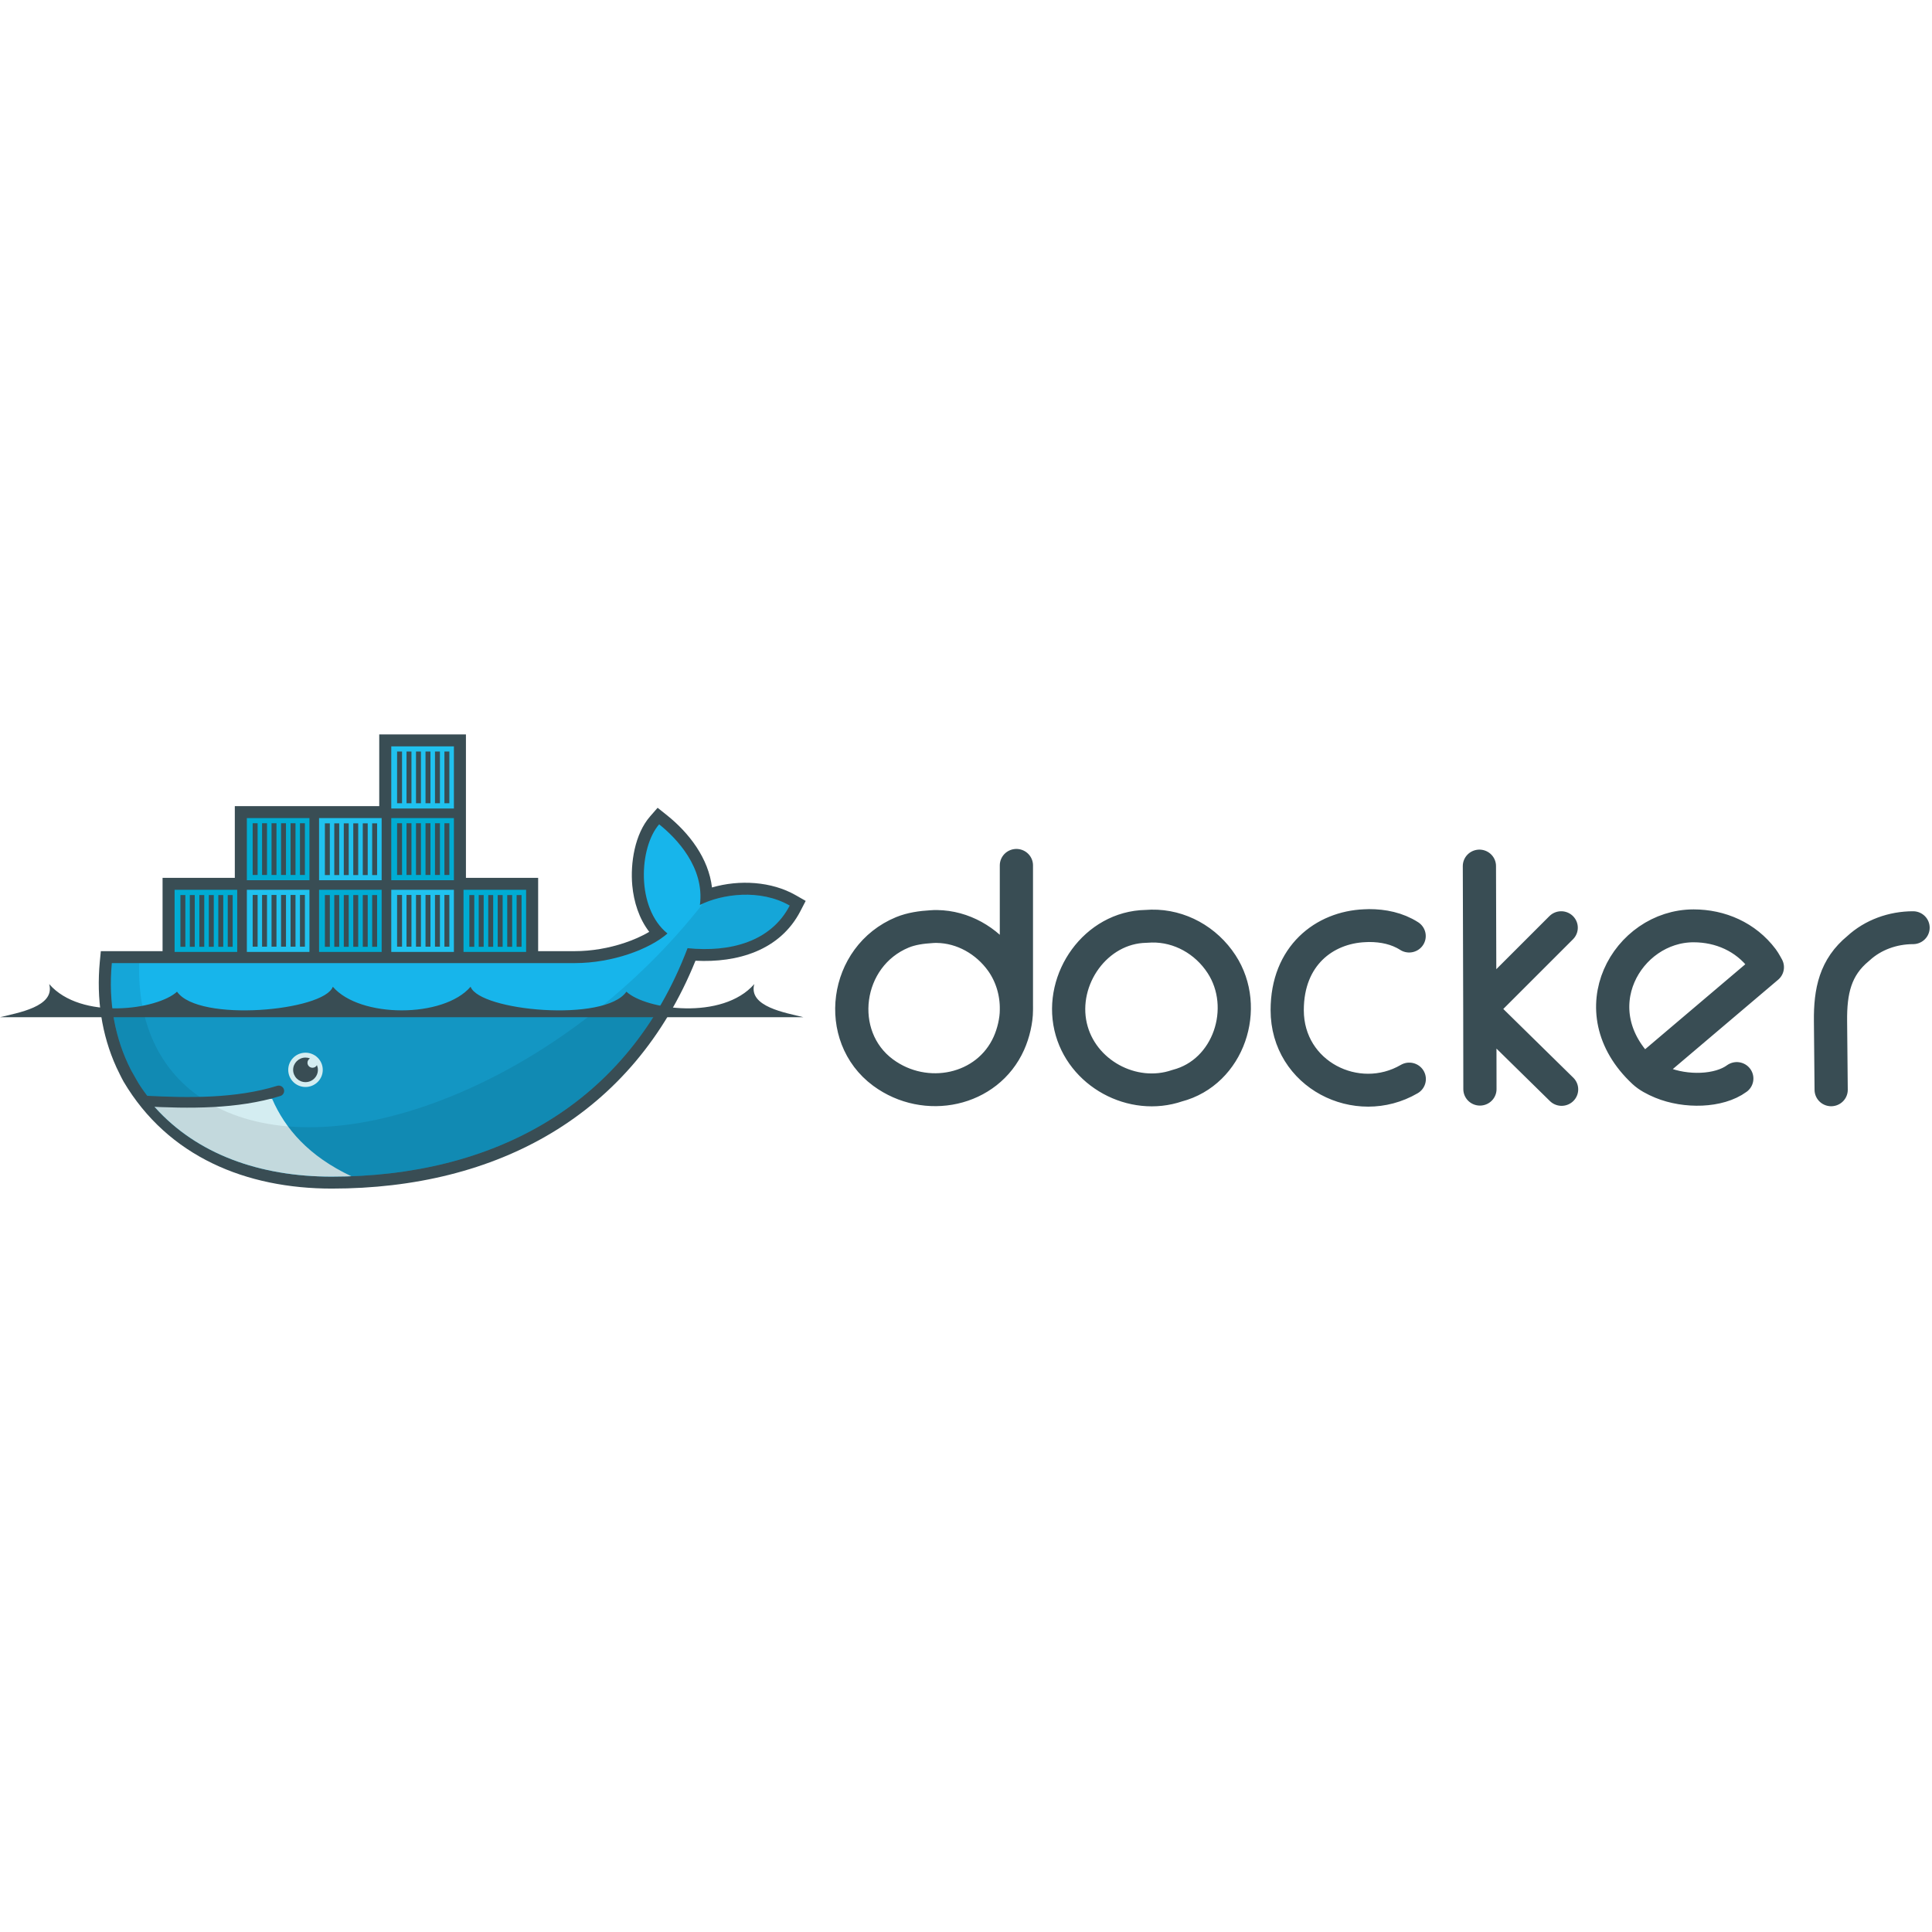 <svg xmlns="http://www.w3.org/2000/svg" xmlns:xlink="http://www.w3.org/1999/xlink" width="250" zoomAndPan="magnify" viewBox="0 0 187.5 187.5" height="250" preserveAspectRatio="xMidYMid meet" version="1.0"><defs><clipPath id="df3cdcfb1e"><path d="M 9 71.273 L 79 71.273 L 79 115.406 L 9 115.406 Z M 9 71.273 " clip-rule="nonzero"/></clipPath><clipPath id="d04c2519f8"><path d="M 37 72 L 45 72 L 45 79 L 37 79 Z M 37 72 " clip-rule="nonzero"/></clipPath><clipPath id="03285e7f97"><path d="M 23.305 71.883 L 23.305 85.883 L 16.559 85.883 L 16.559 92.883 L 10.914 92.883 C 10.891 93.086 10.871 93.289 10.852 93.492 C 10.496 97.309 11.168 100.824 12.707 103.832 L 13.227 104.754 C 13.535 105.309 13.898 105.828 14.281 106.332 C 14.66 106.84 14.797 107.121 15.035 107.457 C 19.109 112 25.184 114.191 32.191 114.191 C 47.719 114.191 60.895 107.359 66.727 92.02 C 70.863 92.441 74.832 91.387 76.641 87.883 C 73.762 86.23 70.059 86.762 67.926 87.824 L 73.574 71.883 L 51.504 85.883 L 44.453 85.883 L 44.453 71.883 Z M 23.305 71.883 " clip-rule="nonzero"/></clipPath><clipPath id="1a558a22ab"><path d="M 38 71.883 L 44 71.883 L 44 72 L 38 72 Z M 38 71.883 " clip-rule="nonzero"/></clipPath><clipPath id="0de5c67c78"><path d="M 23.305 71.883 L 23.305 85.883 L 16.559 85.883 L 16.559 92.883 L 10.914 92.883 C 10.891 93.086 10.871 93.289 10.852 93.492 C 10.496 97.309 11.168 100.824 12.707 103.832 L 13.227 104.754 C 13.535 105.309 13.898 105.828 14.281 106.332 C 14.66 106.84 14.797 107.121 15.035 107.457 C 19.109 112 25.184 114.191 32.191 114.191 C 47.719 114.191 60.895 107.359 66.727 92.02 C 70.863 92.441 74.832 91.387 76.641 87.883 C 73.762 86.23 70.059 86.762 67.926 87.824 L 73.574 71.883 L 51.504 85.883 L 44.453 85.883 L 44.453 71.883 Z M 23.305 71.883 " clip-rule="nonzero"/></clipPath><clipPath id="7a3edc51d5"><path d="M 38 72 L 44 72 L 44 78 L 38 78 Z M 38 72 " clip-rule="nonzero"/></clipPath><clipPath id="33d2ef372d"><path d="M 23.305 71.883 L 23.305 85.883 L 16.559 85.883 L 16.559 92.883 L 10.914 92.883 C 10.891 93.086 10.871 93.289 10.852 93.492 C 10.496 97.309 11.168 100.824 12.707 103.832 L 13.227 104.754 C 13.535 105.309 13.898 105.828 14.281 106.332 C 14.66 106.84 14.797 107.121 15.035 107.457 C 19.109 112 25.184 114.191 32.191 114.191 C 47.719 114.191 60.895 107.359 66.727 92.02 C 70.863 92.441 74.832 91.387 76.641 87.883 C 73.762 86.23 70.059 86.762 67.926 87.824 L 73.574 71.883 L 51.504 85.883 L 44.453 85.883 L 44.453 71.883 Z M 23.305 71.883 " clip-rule="nonzero"/></clipPath><clipPath id="57475ba586"><path d="M 38 72 L 44 72 L 44 79 L 38 79 Z M 38 72 " clip-rule="nonzero"/></clipPath><clipPath id="f092c4cdb5"><path d="M 23.305 71.883 L 23.305 85.883 L 16.559 85.883 L 16.559 92.883 L 10.914 92.883 C 10.891 93.086 10.871 93.289 10.852 93.492 C 10.496 97.309 11.168 100.824 12.707 103.832 L 13.227 104.754 C 13.535 105.309 13.898 105.828 14.281 106.332 C 14.66 106.84 14.797 107.121 15.035 107.457 C 19.109 112 25.184 114.191 32.191 114.191 C 47.719 114.191 60.895 107.359 66.727 92.02 C 70.863 92.441 74.832 91.387 76.641 87.883 C 73.762 86.23 70.059 86.762 67.926 87.824 L 73.574 71.883 L 51.504 85.883 L 44.453 85.883 L 44.453 71.883 Z M 23.305 71.883 " clip-rule="nonzero"/></clipPath><clipPath id="dec2c2639e"><path d="M 44 72 L 52 72 L 52 79 L 44 79 Z M 44 72 " clip-rule="nonzero"/></clipPath><clipPath id="5ced4a76ed"><path d="M 23.305 71.883 L 23.305 85.883 L 16.559 85.883 L 16.559 92.883 L 10.914 92.883 C 10.891 93.086 10.871 93.289 10.852 93.492 C 10.496 97.309 11.168 100.824 12.707 103.832 L 13.227 104.754 C 13.535 105.309 13.898 105.828 14.281 106.332 C 14.66 106.84 14.797 107.121 15.035 107.457 C 19.109 112 25.184 114.191 32.191 114.191 C 47.719 114.191 60.895 107.359 66.727 92.02 C 70.863 92.441 74.832 91.387 76.641 87.883 C 73.762 86.23 70.059 86.762 67.926 87.824 L 73.574 71.883 L 51.504 85.883 L 44.453 85.883 L 44.453 71.883 Z M 23.305 71.883 " clip-rule="nonzero"/></clipPath><clipPath id="81595a8eca"><path d="M 45 72 L 51 72 L 51 78 L 45 78 Z M 45 72 " clip-rule="nonzero"/></clipPath><clipPath id="be6b4ccc4a"><path d="M 23.305 71.883 L 23.305 85.883 L 16.559 85.883 L 16.559 92.883 L 10.914 92.883 C 10.891 93.086 10.871 93.289 10.852 93.492 C 10.496 97.309 11.168 100.824 12.707 103.832 L 13.227 104.754 C 13.535 105.309 13.898 105.828 14.281 106.332 C 14.66 106.84 14.797 107.121 15.035 107.457 C 19.109 112 25.184 114.191 32.191 114.191 C 47.719 114.191 60.895 107.359 66.727 92.02 C 70.863 92.441 74.832 91.387 76.641 87.883 C 73.762 86.23 70.059 86.762 67.926 87.824 L 73.574 71.883 L 51.504 85.883 L 44.453 85.883 L 44.453 71.883 Z M 23.305 71.883 " clip-rule="nonzero"/></clipPath><clipPath id="ec0774bb1d"><path d="M 45 72 L 51 72 L 51 79 L 45 79 Z M 45 72 " clip-rule="nonzero"/></clipPath><clipPath id="27a88773ea"><path d="M 23.305 71.883 L 23.305 85.883 L 16.559 85.883 L 16.559 92.883 L 10.914 92.883 C 10.891 93.086 10.871 93.289 10.852 93.492 C 10.496 97.309 11.168 100.824 12.707 103.832 L 13.227 104.754 C 13.535 105.309 13.898 105.828 14.281 106.332 C 14.66 106.84 14.797 107.121 15.035 107.457 C 19.109 112 25.184 114.191 32.191 114.191 C 47.719 114.191 60.895 107.359 66.727 92.02 C 70.863 92.441 74.832 91.387 76.641 87.883 C 73.762 86.23 70.059 86.762 67.926 87.824 L 73.574 71.883 L 51.504 85.883 L 44.453 85.883 L 44.453 71.883 Z M 23.305 71.883 " clip-rule="nonzero"/></clipPath><clipPath id="385b380186"><path d="M 45 71.883 L 51 71.883 L 51 72 L 45 72 Z M 45 71.883 " clip-rule="nonzero"/></clipPath><clipPath id="3c19200274"><path d="M 23.305 71.883 L 23.305 85.883 L 16.559 85.883 L 16.559 92.883 L 10.914 92.883 C 10.891 93.086 10.871 93.289 10.852 93.492 C 10.496 97.309 11.168 100.824 12.707 103.832 L 13.227 104.754 C 13.535 105.309 13.898 105.828 14.281 106.332 C 14.66 106.84 14.797 107.121 15.035 107.457 C 19.109 112 25.184 114.191 32.191 114.191 C 47.719 114.191 60.895 107.359 66.727 92.02 C 70.863 92.441 74.832 91.387 76.641 87.883 C 73.762 86.23 70.059 86.762 67.926 87.824 L 73.574 71.883 L 51.504 85.883 L 44.453 85.883 L 44.453 71.883 Z M 23.305 71.883 " clip-rule="nonzero"/></clipPath><clipPath id="82fc377ce2"><path d="M 10.734 79 L 17 79 L 17 86 L 10.734 86 Z M 10.734 79 " clip-rule="nonzero"/></clipPath><clipPath id="71e19c87e6"><path d="M 23.305 71.883 L 23.305 85.883 L 16.559 85.883 L 16.559 92.883 L 10.914 92.883 C 10.891 93.086 10.871 93.289 10.852 93.492 C 10.496 97.309 11.168 100.824 12.707 103.832 L 13.227 104.754 C 13.535 105.309 13.898 105.828 14.281 106.332 C 14.66 106.84 14.797 107.121 15.035 107.457 C 19.109 112 25.184 114.191 32.191 114.191 C 47.719 114.191 60.895 107.359 66.727 92.02 C 70.863 92.441 74.832 91.387 76.641 87.883 C 73.762 86.23 70.059 86.762 67.926 87.824 L 73.574 71.883 L 51.504 85.883 L 44.453 85.883 L 44.453 71.883 Z M 23.305 71.883 " clip-rule="nonzero"/></clipPath><clipPath id="eec3687b8e"><path d="M 10.734 86 L 17 86 L 17 93 L 10.734 93 Z M 10.734 86 " clip-rule="nonzero"/></clipPath><clipPath id="9a9d8c6f90"><path d="M 23.305 71.883 L 23.305 85.883 L 16.559 85.883 L 16.559 92.883 L 10.914 92.883 C 10.891 93.086 10.871 93.289 10.852 93.492 C 10.496 97.309 11.168 100.824 12.707 103.832 L 13.227 104.754 C 13.535 105.309 13.898 105.828 14.281 106.332 C 14.66 106.84 14.797 107.121 15.035 107.457 C 19.109 112 25.184 114.191 32.191 114.191 C 47.719 114.191 60.895 107.359 66.727 92.02 C 70.863 92.441 74.832 91.387 76.641 87.883 C 73.762 86.23 70.059 86.762 67.926 87.824 L 73.574 71.883 L 51.504 85.883 L 44.453 85.883 L 44.453 71.883 Z M 23.305 71.883 " clip-rule="nonzero"/></clipPath><clipPath id="751de9c57d"><path d="M 10.734 79 L 16 79 L 16 85 L 10.734 85 Z M 10.734 79 " clip-rule="nonzero"/></clipPath><clipPath id="0b22b15b74"><path d="M 23.305 71.883 L 23.305 85.883 L 16.559 85.883 L 16.559 92.883 L 10.914 92.883 C 10.891 93.086 10.871 93.289 10.852 93.492 C 10.496 97.309 11.168 100.824 12.707 103.832 L 13.227 104.754 C 13.535 105.309 13.898 105.828 14.281 106.332 C 14.66 106.84 14.797 107.121 15.035 107.457 C 19.109 112 25.184 114.191 32.191 114.191 C 47.719 114.191 60.895 107.359 66.727 92.02 C 70.863 92.441 74.832 91.387 76.641 87.883 C 73.762 86.23 70.059 86.762 67.926 87.824 L 73.574 71.883 L 51.504 85.883 L 44.453 85.883 L 44.453 71.883 Z M 23.305 71.883 " clip-rule="nonzero"/></clipPath><clipPath id="678dfcf416"><path d="M 10.734 79 L 16 79 L 16 86 L 10.734 86 Z M 10.734 79 " clip-rule="nonzero"/></clipPath><clipPath id="e8acbd39dc"><path d="M 23.305 71.883 L 23.305 85.883 L 16.559 85.883 L 16.559 92.883 L 10.914 92.883 C 10.891 93.086 10.871 93.289 10.852 93.492 C 10.496 97.309 11.168 100.824 12.707 103.832 L 13.227 104.754 C 13.535 105.309 13.898 105.828 14.281 106.332 C 14.66 106.84 14.797 107.121 15.035 107.457 C 19.109 112 25.184 114.191 32.191 114.191 C 47.719 114.191 60.895 107.359 66.727 92.02 C 70.863 92.441 74.832 91.387 76.641 87.883 C 73.762 86.23 70.059 86.762 67.926 87.824 L 73.574 71.883 L 51.504 85.883 L 44.453 85.883 L 44.453 71.883 Z M 23.305 71.883 " clip-rule="nonzero"/></clipPath><clipPath id="3e6b92375b"><path d="M 10.734 86 L 16 86 L 16 92 L 10.734 92 Z M 10.734 86 " clip-rule="nonzero"/></clipPath><clipPath id="e011bc08bd"><path d="M 23.305 71.883 L 23.305 85.883 L 16.559 85.883 L 16.559 92.883 L 10.914 92.883 C 10.891 93.086 10.871 93.289 10.852 93.492 C 10.496 97.309 11.168 100.824 12.707 103.832 L 13.227 104.754 C 13.535 105.309 13.898 105.828 14.281 106.332 C 14.66 106.84 14.797 107.121 15.035 107.457 C 19.109 112 25.184 114.191 32.191 114.191 C 47.719 114.191 60.895 107.359 66.727 92.02 C 70.863 92.441 74.832 91.387 76.641 87.883 C 73.762 86.23 70.059 86.762 67.926 87.824 L 73.574 71.883 L 51.504 85.883 L 44.453 85.883 L 44.453 71.883 Z M 23.305 71.883 " clip-rule="nonzero"/></clipPath><clipPath id="97a4393b5f"><path d="M 10.734 86 L 16 86 L 16 93 L 10.734 93 Z M 10.734 86 " clip-rule="nonzero"/></clipPath><clipPath id="9f7f6be949"><path d="M 23.305 71.883 L 23.305 85.883 L 16.559 85.883 L 16.559 92.883 L 10.914 92.883 C 10.891 93.086 10.871 93.289 10.852 93.492 C 10.496 97.309 11.168 100.824 12.707 103.832 L 13.227 104.754 C 13.535 105.309 13.898 105.828 14.281 106.332 C 14.66 106.84 14.797 107.121 15.035 107.457 C 19.109 112 25.184 114.191 32.191 114.191 C 47.719 114.191 60.895 107.359 66.727 92.02 C 70.863 92.441 74.832 91.387 76.641 87.883 C 73.762 86.23 70.059 86.762 67.926 87.824 L 73.574 71.883 L 51.504 85.883 L 44.453 85.883 L 44.453 71.883 Z M 23.305 71.883 " clip-rule="nonzero"/></clipPath><clipPath id="d142482ab9"><path d="M 16 86 L 24 86 L 24 93 L 16 93 Z M 16 86 " clip-rule="nonzero"/></clipPath><clipPath id="156827cce5"><path d="M 23.305 71.883 L 23.305 85.883 L 16.559 85.883 L 16.559 92.883 L 10.914 92.883 C 10.891 93.086 10.871 93.289 10.852 93.492 C 10.496 97.309 11.168 100.824 12.707 103.832 L 13.227 104.754 C 13.535 105.309 13.898 105.828 14.281 106.332 C 14.66 106.84 14.797 107.121 15.035 107.457 C 19.109 112 25.184 114.191 32.191 114.191 C 47.719 114.191 60.895 107.359 66.727 92.02 C 70.863 92.441 74.832 91.387 76.641 87.883 C 73.762 86.23 70.059 86.762 67.926 87.824 L 73.574 71.883 L 51.504 85.883 L 44.453 85.883 L 44.453 71.883 Z M 23.305 71.883 " clip-rule="nonzero"/></clipPath><clipPath id="e2ad80890e"><path d="M 16 79 L 24 79 L 24 86 L 16 86 Z M 16 79 " clip-rule="nonzero"/></clipPath><clipPath id="2e2550f92e"><path d="M 23.305 71.883 L 23.305 85.883 L 16.559 85.883 L 16.559 92.883 L 10.914 92.883 C 10.891 93.086 10.871 93.289 10.852 93.492 C 10.496 97.309 11.168 100.824 12.707 103.832 L 13.227 104.754 C 13.535 105.309 13.898 105.828 14.281 106.332 C 14.66 106.84 14.797 107.121 15.035 107.457 C 19.109 112 25.184 114.191 32.191 114.191 C 47.719 114.191 60.895 107.359 66.727 92.02 C 70.863 92.441 74.832 91.387 76.641 87.883 C 73.762 86.23 70.059 86.762 67.926 87.824 L 73.574 71.883 L 51.504 85.883 L 44.453 85.883 L 44.453 71.883 Z M 23.305 71.883 " clip-rule="nonzero"/></clipPath><clipPath id="bce8e9715c"><path d="M 17 86 L 23 86 L 23 92 L 17 92 Z M 17 86 " clip-rule="nonzero"/></clipPath><clipPath id="5247037630"><path d="M 23.305 71.883 L 23.305 85.883 L 16.559 85.883 L 16.559 92.883 L 10.914 92.883 C 10.891 93.086 10.871 93.289 10.852 93.492 C 10.496 97.309 11.168 100.824 12.707 103.832 L 13.227 104.754 C 13.535 105.309 13.898 105.828 14.281 106.332 C 14.66 106.84 14.797 107.121 15.035 107.457 C 19.109 112 25.184 114.191 32.191 114.191 C 47.719 114.191 60.895 107.359 66.727 92.02 C 70.863 92.441 74.832 91.387 76.641 87.883 C 73.762 86.23 70.059 86.762 67.926 87.824 L 73.574 71.883 L 51.504 85.883 L 44.453 85.883 L 44.453 71.883 Z M 23.305 71.883 " clip-rule="nonzero"/></clipPath><clipPath id="0e0a287618"><path d="M 17 86 L 23 86 L 23 93 L 17 93 Z M 17 86 " clip-rule="nonzero"/></clipPath><clipPath id="b9069fda2f"><path d="M 23.305 71.883 L 23.305 85.883 L 16.559 85.883 L 16.559 92.883 L 10.914 92.883 C 10.891 93.086 10.871 93.289 10.852 93.492 C 10.496 97.309 11.168 100.824 12.707 103.832 L 13.227 104.754 C 13.535 105.309 13.898 105.828 14.281 106.332 C 14.66 106.84 14.797 107.121 15.035 107.457 C 19.109 112 25.184 114.191 32.191 114.191 C 47.719 114.191 60.895 107.359 66.727 92.02 C 70.863 92.441 74.832 91.387 76.641 87.883 C 73.762 86.23 70.059 86.762 67.926 87.824 L 73.574 71.883 L 51.504 85.883 L 44.453 85.883 L 44.453 71.883 Z M 23.305 71.883 " clip-rule="nonzero"/></clipPath><clipPath id="4a59929810"><path d="M 17 79 L 23 79 L 23 85 L 17 85 Z M 17 79 " clip-rule="nonzero"/></clipPath><clipPath id="eea4945a77"><path d="M 23.305 71.883 L 23.305 85.883 L 16.559 85.883 L 16.559 92.883 L 10.914 92.883 C 10.891 93.086 10.871 93.289 10.852 93.492 C 10.496 97.309 11.168 100.824 12.707 103.832 L 13.227 104.754 C 13.535 105.309 13.898 105.828 14.281 106.332 C 14.66 106.84 14.797 107.121 15.035 107.457 C 19.109 112 25.184 114.191 32.191 114.191 C 47.719 114.191 60.895 107.359 66.727 92.02 C 70.863 92.441 74.832 91.387 76.641 87.883 C 73.762 86.23 70.059 86.762 67.926 87.824 L 73.574 71.883 L 51.504 85.883 L 44.453 85.883 L 44.453 71.883 Z M 23.305 71.883 " clip-rule="nonzero"/></clipPath><clipPath id="36f79c417a"><path d="M 17 79 L 23 79 L 23 86 L 17 86 Z M 17 79 " clip-rule="nonzero"/></clipPath><clipPath id="80c14b756c"><path d="M 23.305 71.883 L 23.305 85.883 L 16.559 85.883 L 16.559 92.883 L 10.914 92.883 C 10.891 93.086 10.871 93.289 10.852 93.492 C 10.496 97.309 11.168 100.824 12.707 103.832 L 13.227 104.754 C 13.535 105.309 13.898 105.828 14.281 106.332 C 14.66 106.84 14.797 107.121 15.035 107.457 C 19.109 112 25.184 114.191 32.191 114.191 C 47.719 114.191 60.895 107.359 66.727 92.02 C 70.863 92.441 74.832 91.387 76.641 87.883 C 73.762 86.23 70.059 86.762 67.926 87.824 L 73.574 71.883 L 51.504 85.883 L 44.453 85.883 L 44.453 71.883 Z M 23.305 71.883 " clip-rule="nonzero"/></clipPath><clipPath id="6ec843dc4b"><path d="M 23 79 L 31 79 L 31 86 L 23 86 Z M 23 79 " clip-rule="nonzero"/></clipPath><clipPath id="cc0eb5b5fc"><path d="M 23.305 71.883 L 23.305 85.883 L 16.559 85.883 L 16.559 92.883 L 10.914 92.883 C 10.891 93.086 10.871 93.289 10.852 93.492 C 10.496 97.309 11.168 100.824 12.707 103.832 L 13.227 104.754 C 13.535 105.309 13.898 105.828 14.281 106.332 C 14.66 106.84 14.797 107.121 15.035 107.457 C 19.109 112 25.184 114.191 32.191 114.191 C 47.719 114.191 60.895 107.359 66.727 92.02 C 70.863 92.441 74.832 91.387 76.641 87.883 C 73.762 86.23 70.059 86.762 67.926 87.824 L 73.574 71.883 L 51.504 85.883 L 44.453 85.883 L 44.453 71.883 Z M 23.305 71.883 " clip-rule="nonzero"/></clipPath><clipPath id="10caa9185f"><path d="M 23 86 L 31 86 L 31 93 L 23 93 Z M 23 86 " clip-rule="nonzero"/></clipPath><clipPath id="0d5f8ee376"><path d="M 23.305 71.883 L 23.305 85.883 L 16.559 85.883 L 16.559 92.883 L 10.914 92.883 C 10.891 93.086 10.871 93.289 10.852 93.492 C 10.496 97.309 11.168 100.824 12.707 103.832 L 13.227 104.754 C 13.535 105.309 13.898 105.828 14.281 106.332 C 14.66 106.84 14.797 107.121 15.035 107.457 C 19.109 112 25.184 114.191 32.191 114.191 C 47.719 114.191 60.895 107.359 66.727 92.02 C 70.863 92.441 74.832 91.387 76.641 87.883 C 73.762 86.23 70.059 86.762 67.926 87.824 L 73.574 71.883 L 51.504 85.883 L 44.453 85.883 L 44.453 71.883 Z M 23.305 71.883 " clip-rule="nonzero"/></clipPath><clipPath id="7dc28e338c"><path d="M 24 79 L 30 79 L 30 85 L 24 85 Z M 24 79 " clip-rule="nonzero"/></clipPath><clipPath id="2b881b6b94"><path d="M 23.305 71.883 L 23.305 85.883 L 16.559 85.883 L 16.559 92.883 L 10.914 92.883 C 10.891 93.086 10.871 93.289 10.852 93.492 C 10.496 97.309 11.168 100.824 12.707 103.832 L 13.227 104.754 C 13.535 105.309 13.898 105.828 14.281 106.332 C 14.66 106.84 14.797 107.121 15.035 107.457 C 19.109 112 25.184 114.191 32.191 114.191 C 47.719 114.191 60.895 107.359 66.727 92.02 C 70.863 92.441 74.832 91.387 76.641 87.883 C 73.762 86.23 70.059 86.762 67.926 87.824 L 73.574 71.883 L 51.504 85.883 L 44.453 85.883 L 44.453 71.883 Z M 23.305 71.883 " clip-rule="nonzero"/></clipPath><clipPath id="50b64c5e46"><path d="M 24 79 L 30 79 L 30 86 L 24 86 Z M 24 79 " clip-rule="nonzero"/></clipPath><clipPath id="b0101f440e"><path d="M 23.305 71.883 L 23.305 85.883 L 16.559 85.883 L 16.559 92.883 L 10.914 92.883 C 10.891 93.086 10.871 93.289 10.852 93.492 C 10.496 97.309 11.168 100.824 12.707 103.832 L 13.227 104.754 C 13.535 105.309 13.898 105.828 14.281 106.332 C 14.66 106.84 14.797 107.121 15.035 107.457 C 19.109 112 25.184 114.191 32.191 114.191 C 47.719 114.191 60.895 107.359 66.727 92.02 C 70.863 92.441 74.832 91.387 76.641 87.883 C 73.762 86.23 70.059 86.762 67.926 87.824 L 73.574 71.883 L 51.504 85.883 L 44.453 85.883 L 44.453 71.883 Z M 23.305 71.883 " clip-rule="nonzero"/></clipPath><clipPath id="d637d054a0"><path d="M 24 86 L 30 86 L 30 92 L 24 92 Z M 24 86 " clip-rule="nonzero"/></clipPath><clipPath id="0b2d74ea59"><path d="M 23.305 71.883 L 23.305 85.883 L 16.559 85.883 L 16.559 92.883 L 10.914 92.883 C 10.891 93.086 10.871 93.289 10.852 93.492 C 10.496 97.309 11.168 100.824 12.707 103.832 L 13.227 104.754 C 13.535 105.309 13.898 105.828 14.281 106.332 C 14.66 106.84 14.797 107.121 15.035 107.457 C 19.109 112 25.184 114.191 32.191 114.191 C 47.719 114.191 60.895 107.359 66.727 92.02 C 70.863 92.441 74.832 91.387 76.641 87.883 C 73.762 86.23 70.059 86.762 67.926 87.824 L 73.574 71.883 L 51.504 85.883 L 44.453 85.883 L 44.453 71.883 Z M 23.305 71.883 " clip-rule="nonzero"/></clipPath><clipPath id="2674e559d6"><path d="M 24 86 L 30 86 L 30 93 L 24 93 Z M 24 86 " clip-rule="nonzero"/></clipPath><clipPath id="0d94885974"><path d="M 23.305 71.883 L 23.305 85.883 L 16.559 85.883 L 16.559 92.883 L 10.914 92.883 C 10.891 93.086 10.871 93.289 10.852 93.492 C 10.496 97.309 11.168 100.824 12.707 103.832 L 13.227 104.754 C 13.535 105.309 13.898 105.828 14.281 106.332 C 14.66 106.84 14.797 107.121 15.035 107.457 C 19.109 112 25.184 114.191 32.191 114.191 C 47.719 114.191 60.895 107.359 66.727 92.02 C 70.863 92.441 74.832 91.387 76.641 87.883 C 73.762 86.23 70.059 86.762 67.926 87.824 L 73.574 71.883 L 51.504 85.883 L 44.453 85.883 L 44.453 71.883 Z M 23.305 71.883 " clip-rule="nonzero"/></clipPath><clipPath id="d90c0fa7b8"><path d="M 30 86 L 38 86 L 38 93 L 30 93 Z M 30 86 " clip-rule="nonzero"/></clipPath><clipPath id="98d7c4062c"><path d="M 23.305 71.883 L 23.305 85.883 L 16.559 85.883 L 16.559 92.883 L 10.914 92.883 C 10.891 93.086 10.871 93.289 10.852 93.492 C 10.496 97.309 11.168 100.824 12.707 103.832 L 13.227 104.754 C 13.535 105.309 13.898 105.828 14.281 106.332 C 14.66 106.84 14.797 107.121 15.035 107.457 C 19.109 112 25.184 114.191 32.191 114.191 C 47.719 114.191 60.895 107.359 66.727 92.02 C 70.863 92.441 74.832 91.387 76.641 87.883 C 73.762 86.23 70.059 86.762 67.926 87.824 L 73.574 71.883 L 51.504 85.883 L 44.453 85.883 L 44.453 71.883 Z M 23.305 71.883 " clip-rule="nonzero"/></clipPath><clipPath id="b76cf8a2ee"><path d="M 30 79 L 38 79 L 38 86 L 30 86 Z M 30 79 " clip-rule="nonzero"/></clipPath><clipPath id="ff5ccda3fc"><path d="M 23.305 71.883 L 23.305 85.883 L 16.559 85.883 L 16.559 92.883 L 10.914 92.883 C 10.891 93.086 10.871 93.289 10.852 93.492 C 10.496 97.309 11.168 100.824 12.707 103.832 L 13.227 104.754 C 13.535 105.309 13.898 105.828 14.281 106.332 C 14.66 106.84 14.797 107.121 15.035 107.457 C 19.109 112 25.184 114.191 32.191 114.191 C 47.719 114.191 60.895 107.359 66.727 92.02 C 70.863 92.441 74.832 91.387 76.641 87.883 C 73.762 86.23 70.059 86.762 67.926 87.824 L 73.574 71.883 L 51.504 85.883 L 44.453 85.883 L 44.453 71.883 Z M 23.305 71.883 " clip-rule="nonzero"/></clipPath><clipPath id="2485ba549f"><path d="M 31 86 L 37 86 L 37 92 L 31 92 Z M 31 86 " clip-rule="nonzero"/></clipPath><clipPath id="25fced578a"><path d="M 23.305 71.883 L 23.305 85.883 L 16.559 85.883 L 16.559 92.883 L 10.914 92.883 C 10.891 93.086 10.871 93.289 10.852 93.492 C 10.496 97.309 11.168 100.824 12.707 103.832 L 13.227 104.754 C 13.535 105.309 13.898 105.828 14.281 106.332 C 14.66 106.84 14.797 107.121 15.035 107.457 C 19.109 112 25.184 114.191 32.191 114.191 C 47.719 114.191 60.895 107.359 66.727 92.02 C 70.863 92.441 74.832 91.387 76.641 87.883 C 73.762 86.23 70.059 86.762 67.926 87.824 L 73.574 71.883 L 51.504 85.883 L 44.453 85.883 L 44.453 71.883 Z M 23.305 71.883 " clip-rule="nonzero"/></clipPath><clipPath id="7c74c64854"><path d="M 31 86 L 37 86 L 37 93 L 31 93 Z M 31 86 " clip-rule="nonzero"/></clipPath><clipPath id="1f611a272b"><path d="M 23.305 71.883 L 23.305 85.883 L 16.559 85.883 L 16.559 92.883 L 10.914 92.883 C 10.891 93.086 10.871 93.289 10.852 93.492 C 10.496 97.309 11.168 100.824 12.707 103.832 L 13.227 104.754 C 13.535 105.309 13.898 105.828 14.281 106.332 C 14.66 106.84 14.797 107.121 15.035 107.457 C 19.109 112 25.184 114.191 32.191 114.191 C 47.719 114.191 60.895 107.359 66.727 92.02 C 70.863 92.441 74.832 91.387 76.641 87.883 C 73.762 86.23 70.059 86.762 67.926 87.824 L 73.574 71.883 L 51.504 85.883 L 44.453 85.883 L 44.453 71.883 Z M 23.305 71.883 " clip-rule="nonzero"/></clipPath><clipPath id="e2de847a02"><path d="M 31 79 L 37 79 L 37 85 L 31 85 Z M 31 79 " clip-rule="nonzero"/></clipPath><clipPath id="515f5ee918"><path d="M 23.305 71.883 L 23.305 85.883 L 16.559 85.883 L 16.559 92.883 L 10.914 92.883 C 10.891 93.086 10.871 93.289 10.852 93.492 C 10.496 97.309 11.168 100.824 12.707 103.832 L 13.227 104.754 C 13.535 105.309 13.898 105.828 14.281 106.332 C 14.66 106.84 14.797 107.121 15.035 107.457 C 19.109 112 25.184 114.191 32.191 114.191 C 47.719 114.191 60.895 107.359 66.727 92.02 C 70.863 92.441 74.832 91.387 76.641 87.883 C 73.762 86.23 70.059 86.762 67.926 87.824 L 73.574 71.883 L 51.504 85.883 L 44.453 85.883 L 44.453 71.883 Z M 23.305 71.883 " clip-rule="nonzero"/></clipPath><clipPath id="af44c63bb1"><path d="M 31 79 L 37 79 L 37 86 L 31 86 Z M 31 79 " clip-rule="nonzero"/></clipPath><clipPath id="806f80ad9d"><path d="M 23.305 71.883 L 23.305 85.883 L 16.559 85.883 L 16.559 92.883 L 10.914 92.883 C 10.891 93.086 10.871 93.289 10.852 93.492 C 10.496 97.309 11.168 100.824 12.707 103.832 L 13.227 104.754 C 13.535 105.309 13.898 105.828 14.281 106.332 C 14.66 106.84 14.797 107.121 15.035 107.457 C 19.109 112 25.184 114.191 32.191 114.191 C 47.719 114.191 60.895 107.359 66.727 92.02 C 70.863 92.441 74.832 91.387 76.641 87.883 C 73.762 86.23 70.059 86.762 67.926 87.824 L 73.574 71.883 L 51.504 85.883 L 44.453 85.883 L 44.453 71.883 Z M 23.305 71.883 " clip-rule="nonzero"/></clipPath><clipPath id="b3623106ed"><path d="M 37 79 L 45 79 L 45 86 L 37 86 Z M 37 79 " clip-rule="nonzero"/></clipPath><clipPath id="a276239c15"><path d="M 23.305 71.883 L 23.305 85.883 L 16.559 85.883 L 16.559 92.883 L 10.914 92.883 C 10.891 93.086 10.871 93.289 10.852 93.492 C 10.496 97.309 11.168 100.824 12.707 103.832 L 13.227 104.754 C 13.535 105.309 13.898 105.828 14.281 106.332 C 14.66 106.84 14.797 107.121 15.035 107.457 C 19.109 112 25.184 114.191 32.191 114.191 C 47.719 114.191 60.895 107.359 66.727 92.02 C 70.863 92.441 74.832 91.387 76.641 87.883 C 73.762 86.23 70.059 86.762 67.926 87.824 L 73.574 71.883 L 51.504 85.883 L 44.453 85.883 L 44.453 71.883 Z M 23.305 71.883 " clip-rule="nonzero"/></clipPath><clipPath id="e90446c774"><path d="M 37 86 L 45 86 L 45 93 L 37 93 Z M 37 86 " clip-rule="nonzero"/></clipPath><clipPath id="9cb0835467"><path d="M 23.305 71.883 L 23.305 85.883 L 16.559 85.883 L 16.559 92.883 L 10.914 92.883 C 10.891 93.086 10.871 93.289 10.852 93.492 C 10.496 97.309 11.168 100.824 12.707 103.832 L 13.227 104.754 C 13.535 105.309 13.898 105.828 14.281 106.332 C 14.66 106.84 14.797 107.121 15.035 107.457 C 19.109 112 25.184 114.191 32.191 114.191 C 47.719 114.191 60.895 107.359 66.727 92.02 C 70.863 92.441 74.832 91.387 76.641 87.883 C 73.762 86.23 70.059 86.762 67.926 87.824 L 73.574 71.883 L 51.504 85.883 L 44.453 85.883 L 44.453 71.883 Z M 23.305 71.883 " clip-rule="nonzero"/></clipPath><clipPath id="af1ba76870"><path d="M 38 79 L 44 79 L 44 85 L 38 85 Z M 38 79 " clip-rule="nonzero"/></clipPath><clipPath id="8d288bd601"><path d="M 23.305 71.883 L 23.305 85.883 L 16.559 85.883 L 16.559 92.883 L 10.914 92.883 C 10.891 93.086 10.871 93.289 10.852 93.492 C 10.496 97.309 11.168 100.824 12.707 103.832 L 13.227 104.754 C 13.535 105.309 13.898 105.828 14.281 106.332 C 14.66 106.84 14.797 107.121 15.035 107.457 C 19.109 112 25.184 114.191 32.191 114.191 C 47.719 114.191 60.895 107.359 66.727 92.02 C 70.863 92.441 74.832 91.387 76.641 87.883 C 73.762 86.23 70.059 86.762 67.926 87.824 L 73.574 71.883 L 51.504 85.883 L 44.453 85.883 L 44.453 71.883 Z M 23.305 71.883 " clip-rule="nonzero"/></clipPath><clipPath id="22846665a6"><path d="M 38 79 L 44 79 L 44 86 L 38 86 Z M 38 79 " clip-rule="nonzero"/></clipPath><clipPath id="4e23cb1f87"><path d="M 23.305 71.883 L 23.305 85.883 L 16.559 85.883 L 16.559 92.883 L 10.914 92.883 C 10.891 93.086 10.871 93.289 10.852 93.492 C 10.496 97.309 11.168 100.824 12.707 103.832 L 13.227 104.754 C 13.535 105.309 13.898 105.828 14.281 106.332 C 14.66 106.84 14.797 107.121 15.035 107.457 C 19.109 112 25.184 114.191 32.191 114.191 C 47.719 114.191 60.895 107.359 66.727 92.02 C 70.863 92.441 74.832 91.387 76.641 87.883 C 73.762 86.23 70.059 86.762 67.926 87.824 L 73.574 71.883 L 51.504 85.883 L 44.453 85.883 L 44.453 71.883 Z M 23.305 71.883 " clip-rule="nonzero"/></clipPath><clipPath id="617755fd71"><path d="M 38 86 L 44 86 L 44 92 L 38 92 Z M 38 86 " clip-rule="nonzero"/></clipPath><clipPath id="8c719592e6"><path d="M 23.305 71.883 L 23.305 85.883 L 16.559 85.883 L 16.559 92.883 L 10.914 92.883 C 10.891 93.086 10.871 93.289 10.852 93.492 C 10.496 97.309 11.168 100.824 12.707 103.832 L 13.227 104.754 C 13.535 105.309 13.898 105.828 14.281 106.332 C 14.66 106.84 14.797 107.121 15.035 107.457 C 19.109 112 25.184 114.191 32.191 114.191 C 47.719 114.191 60.895 107.359 66.727 92.02 C 70.863 92.441 74.832 91.387 76.641 87.883 C 73.762 86.23 70.059 86.762 67.926 87.824 L 73.574 71.883 L 51.504 85.883 L 44.453 85.883 L 44.453 71.883 Z M 23.305 71.883 " clip-rule="nonzero"/></clipPath><clipPath id="21c88d7d15"><path d="M 38 86 L 44 86 L 44 93 L 38 93 Z M 38 86 " clip-rule="nonzero"/></clipPath><clipPath id="49e06f6cbc"><path d="M 23.305 71.883 L 23.305 85.883 L 16.559 85.883 L 16.559 92.883 L 10.914 92.883 C 10.891 93.086 10.871 93.289 10.852 93.492 C 10.496 97.309 11.168 100.824 12.707 103.832 L 13.227 104.754 C 13.535 105.309 13.898 105.828 14.281 106.332 C 14.66 106.84 14.797 107.121 15.035 107.457 C 19.109 112 25.184 114.191 32.191 114.191 C 47.719 114.191 60.895 107.359 66.727 92.02 C 70.863 92.441 74.832 91.387 76.641 87.883 C 73.762 86.23 70.059 86.762 67.926 87.824 L 73.574 71.883 L 51.504 85.883 L 44.453 85.883 L 44.453 71.883 Z M 23.305 71.883 " clip-rule="nonzero"/></clipPath><clipPath id="5c153771b8"><path d="M 44 86 L 52 86 L 52 93 L 44 93 Z M 44 86 " clip-rule="nonzero"/></clipPath><clipPath id="fc0b0c0a08"><path d="M 23.305 71.883 L 23.305 85.883 L 16.559 85.883 L 16.559 92.883 L 10.914 92.883 C 10.891 93.086 10.871 93.289 10.852 93.492 C 10.496 97.309 11.168 100.824 12.707 103.832 L 13.227 104.754 C 13.535 105.309 13.898 105.828 14.281 106.332 C 14.66 106.84 14.797 107.121 15.035 107.457 C 19.109 112 25.184 114.191 32.191 114.191 C 47.719 114.191 60.895 107.359 66.727 92.02 C 70.863 92.441 74.832 91.387 76.641 87.883 C 73.762 86.23 70.059 86.762 67.926 87.824 L 73.574 71.883 L 51.504 85.883 L 44.453 85.883 L 44.453 71.883 Z M 23.305 71.883 " clip-rule="nonzero"/></clipPath><clipPath id="b2d5bdc45f"><path d="M 44 79 L 52 79 L 52 86 L 44 86 Z M 44 79 " clip-rule="nonzero"/></clipPath><clipPath id="95e9c04ddf"><path d="M 23.305 71.883 L 23.305 85.883 L 16.559 85.883 L 16.559 92.883 L 10.914 92.883 C 10.891 93.086 10.871 93.289 10.852 93.492 C 10.496 97.309 11.168 100.824 12.707 103.832 L 13.227 104.754 C 13.535 105.309 13.898 105.828 14.281 106.332 C 14.66 106.84 14.797 107.121 15.035 107.457 C 19.109 112 25.184 114.191 32.191 114.191 C 47.719 114.191 60.895 107.359 66.727 92.02 C 70.863 92.441 74.832 91.387 76.641 87.883 C 73.762 86.23 70.059 86.762 67.926 87.824 L 73.574 71.883 L 51.504 85.883 L 44.453 85.883 L 44.453 71.883 Z M 23.305 71.883 " clip-rule="nonzero"/></clipPath><clipPath id="369059222a"><path d="M 45 86 L 51 86 L 51 92 L 45 92 Z M 45 86 " clip-rule="nonzero"/></clipPath><clipPath id="925772dea8"><path d="M 23.305 71.883 L 23.305 85.883 L 16.559 85.883 L 16.559 92.883 L 10.914 92.883 C 10.891 93.086 10.871 93.289 10.852 93.492 C 10.496 97.309 11.168 100.824 12.707 103.832 L 13.227 104.754 C 13.535 105.309 13.898 105.828 14.281 106.332 C 14.66 106.84 14.797 107.121 15.035 107.457 C 19.109 112 25.184 114.191 32.191 114.191 C 47.719 114.191 60.895 107.359 66.727 92.02 C 70.863 92.441 74.832 91.387 76.641 87.883 C 73.762 86.23 70.059 86.762 67.926 87.824 L 73.574 71.883 L 51.504 85.883 L 44.453 85.883 L 44.453 71.883 Z M 23.305 71.883 " clip-rule="nonzero"/></clipPath><clipPath id="7fb4f97a69"><path d="M 45 86 L 51 86 L 51 93 L 45 93 Z M 45 86 " clip-rule="nonzero"/></clipPath><clipPath id="e628d1b524"><path d="M 23.305 71.883 L 23.305 85.883 L 16.559 85.883 L 16.559 92.883 L 10.914 92.883 C 10.891 93.086 10.871 93.289 10.852 93.492 C 10.496 97.309 11.168 100.824 12.707 103.832 L 13.227 104.754 C 13.535 105.309 13.898 105.828 14.281 106.332 C 14.66 106.84 14.797 107.121 15.035 107.457 C 19.109 112 25.184 114.191 32.191 114.191 C 47.719 114.191 60.895 107.359 66.727 92.02 C 70.863 92.441 74.832 91.387 76.641 87.883 C 73.762 86.23 70.059 86.762 67.926 87.824 L 73.574 71.883 L 51.504 85.883 L 44.453 85.883 L 44.453 71.883 Z M 23.305 71.883 " clip-rule="nonzero"/></clipPath><clipPath id="b3e7a30b38"><path d="M 45 79 L 51 79 L 51 85 L 45 85 Z M 45 79 " clip-rule="nonzero"/></clipPath><clipPath id="8e0f0b1c39"><path d="M 23.305 71.883 L 23.305 85.883 L 16.559 85.883 L 16.559 92.883 L 10.914 92.883 C 10.891 93.086 10.871 93.289 10.852 93.492 C 10.496 97.309 11.168 100.824 12.707 103.832 L 13.227 104.754 C 13.535 105.309 13.898 105.828 14.281 106.332 C 14.66 106.84 14.797 107.121 15.035 107.457 C 19.109 112 25.184 114.191 32.191 114.191 C 47.719 114.191 60.895 107.359 66.727 92.02 C 70.863 92.441 74.832 91.387 76.641 87.883 C 73.762 86.23 70.059 86.762 67.926 87.824 L 73.574 71.883 L 51.504 85.883 L 44.453 85.883 L 44.453 71.883 Z M 23.305 71.883 " clip-rule="nonzero"/></clipPath><clipPath id="bc6edb6604"><path d="M 45 79 L 51 79 L 51 86 L 45 86 Z M 45 79 " clip-rule="nonzero"/></clipPath><clipPath id="770eba692f"><path d="M 23.305 71.883 L 23.305 85.883 L 16.559 85.883 L 16.559 92.883 L 10.914 92.883 C 10.891 93.086 10.871 93.289 10.852 93.492 C 10.496 97.309 11.168 100.824 12.707 103.832 L 13.227 104.754 C 13.535 105.309 13.898 105.828 14.281 106.332 C 14.66 106.84 14.797 107.121 15.035 107.457 C 19.109 112 25.184 114.191 32.191 114.191 C 47.719 114.191 60.895 107.359 66.727 92.02 C 70.863 92.441 74.832 91.387 76.641 87.883 C 73.762 86.23 70.059 86.762 67.926 87.824 L 73.574 71.883 L 51.504 85.883 L 44.453 85.883 L 44.453 71.883 Z M 23.305 71.883 " clip-rule="nonzero"/></clipPath><clipPath id="db8ecdcebd"><path d="M 10.734 80 L 76.641 80 L 76.641 114.191 L 10.734 114.191 Z M 10.734 80 " clip-rule="nonzero"/></clipPath><clipPath id="174de1a051"><path d="M 23.305 71.883 L 23.305 85.883 L 16.559 85.883 L 16.559 92.883 L 10.914 92.883 C 10.891 93.086 10.871 93.289 10.852 93.492 C 10.496 97.309 11.168 100.824 12.707 103.832 L 13.227 104.754 C 13.535 105.309 13.898 105.828 14.281 106.332 C 14.66 106.84 14.797 107.121 15.035 107.457 C 19.109 112 25.184 114.191 32.191 114.191 C 47.719 114.191 60.895 107.359 66.727 92.02 C 70.863 92.441 74.832 91.387 76.641 87.883 C 73.762 86.23 70.059 86.762 67.926 87.824 L 73.574 71.883 L 51.504 85.883 L 44.453 85.883 L 44.453 71.883 Z M 23.305 71.883 " clip-rule="nonzero"/></clipPath><clipPath id="2927156d9e"><path d="M 10.734 98 L 76.641 98 L 76.641 114.191 L 10.734 114.191 Z M 10.734 98 " clip-rule="nonzero"/></clipPath><clipPath id="e517ee63db"><path d="M 23.305 71.883 L 23.305 85.883 L 16.559 85.883 L 16.559 92.883 L 10.914 92.883 C 10.891 93.086 10.871 93.289 10.852 93.492 C 10.496 97.309 11.168 100.824 12.707 103.832 L 13.227 104.754 C 13.535 105.309 13.898 105.828 14.281 106.332 C 14.66 106.84 14.797 107.121 15.035 107.457 C 19.109 112 25.184 114.191 32.191 114.191 C 47.719 114.191 60.895 107.359 66.727 92.02 C 70.863 92.441 74.832 91.387 76.641 87.883 C 73.762 86.23 70.059 86.762 67.926 87.824 L 73.574 71.883 L 51.504 85.883 L 44.453 85.883 L 44.453 71.883 Z M 23.305 71.883 " clip-rule="nonzero"/></clipPath><clipPath id="a4082514c0"><path d="M 13 106 L 35 106 L 35 114.191 L 13 114.191 Z M 13 106 " clip-rule="nonzero"/></clipPath><clipPath id="373ca7e2a3"><path d="M 23.305 71.883 L 23.305 85.883 L 16.559 85.883 L 16.559 92.883 L 10.914 92.883 C 10.891 93.086 10.871 93.289 10.852 93.492 C 10.496 97.309 11.168 100.824 12.707 103.832 L 13.227 104.754 C 13.535 105.309 13.898 105.828 14.281 106.332 C 14.66 106.84 14.797 107.121 15.035 107.457 C 19.109 112 25.184 114.191 32.191 114.191 C 47.719 114.191 60.895 107.359 66.727 92.02 C 70.863 92.441 74.832 91.387 76.641 87.883 C 73.762 86.23 70.059 86.762 67.926 87.824 L 73.574 71.883 L 51.504 85.883 L 44.453 85.883 L 44.453 71.883 Z M 23.305 71.883 " clip-rule="nonzero"/></clipPath><clipPath id="4fcca2bd7f"><path d="M 10.734 86 L 76.641 86 L 76.641 114.191 L 10.734 114.191 Z M 10.734 86 " clip-rule="nonzero"/></clipPath><clipPath id="142319229d"><path d="M 23.305 71.883 L 23.305 85.883 L 16.559 85.883 L 16.559 92.883 L 10.914 92.883 C 10.891 93.086 10.871 93.289 10.852 93.492 C 10.496 97.309 11.168 100.824 12.707 103.832 L 13.227 104.754 C 13.535 105.309 13.898 105.828 14.281 106.332 C 14.66 106.84 14.797 107.121 15.035 107.457 C 19.109 112 25.184 114.191 32.191 114.191 C 47.719 114.191 60.895 107.359 66.727 92.02 C 70.863 92.441 74.832 91.387 76.641 87.883 C 73.762 86.23 70.059 86.762 67.926 87.824 L 73.574 71.883 L 51.504 85.883 L 44.453 85.883 L 44.453 71.883 Z M 23.305 71.883 " clip-rule="nonzero"/></clipPath></defs><path stroke-linecap="round" transform="matrix(0.307, 0, 0, 0.304, 0.007, 71.275)" fill="none" stroke-linejoin="round" d="M 467.817 113.244 L 467.779 87.678 L 467.651 42.027 M 493.507 61.702 L 467.779 87.678 L 493.635 113.321 M 321.284 88.025 C 321.411 82.545 319.818 76.936 316.594 72.406 C 311.943 65.873 304.412 61.419 296.154 61.317 C 295.606 61.317 295.058 61.317 294.497 61.368 C 291.235 61.561 288.075 62.023 285.271 63.178 C 266.87 70.84 263.621 96.393 279.142 107.957 C 292.586 117.967 312.147 113.873 318.913 98.6 C 320.353 95.366 321.284 91.298 321.284 88.025 L 321.284 41.809 M 445.44 64.371 C 441.63 61.907 437.183 61.022 432.786 61.022 C 432.302 61.022 431.818 61.047 431.384 61.073 C 418.68 61.612 406.892 70.596 406.892 88.025 C 406.892 108.624 428.976 119.738 445.478 110.023 M 519.618 107.777 C 532.616 96.65 558.676 74.318 558.676 74.318 C 558.676 74.318 557.72 72.508 557.108 71.687 C 551.846 64.628 543.817 61.111 535.356 61.111 C 514.444 61.111 498.77 88.14 519.618 107.777 C 521.058 109.137 523.033 110.203 525.238 111.127 C 532.884 114.309 543.359 114.053 549.017 109.856 M 364.024 61.188 C 363.425 61.201 362.839 61.265 362.24 61.278 C 346.388 61.573 334.957 78.04 338.423 93.313 C 341.8 108.188 358.048 117.005 372.103 112.14 C 388.465 107.854 395.13 87.255 386.146 73.342 C 381.24 65.732 372.906 61.022 364.024 61.188 Z M 604.742 61.702 C 598.333 61.715 592.076 63.973 587.437 68.299 C 580.135 74.331 578.542 81.954 578.644 91.58 L 578.848 113.45 " stroke="#394d54" stroke-width="10.5" stroke-opacity="1" stroke-miterlimit="4"/><g clip-path="url(#df3cdcfb1e)"><path fill="#394d54" d="M 45.219 85.195 L 52.227 85.195 L 52.227 92.309 L 55.77 92.309 C 57.406 92.309 59.09 92.02 60.641 91.496 C 61.402 91.242 62.258 90.883 63.008 90.434 C 62.02 89.152 61.512 87.535 61.363 85.938 C 61.164 83.766 61.605 80.938 63.086 79.238 L 63.82 78.395 L 64.699 79.094 C 66.91 80.859 68.77 83.32 69.098 86.129 C 71.758 85.352 74.883 85.535 77.23 86.883 L 78.191 87.434 L 77.684 88.414 C 75.699 92.258 71.555 93.449 67.496 93.238 C 61.43 108.246 48.219 115.352 32.199 115.352 C 23.922 115.352 16.328 112.281 12.004 104.988 C 11.75 104.539 11.535 104.062 11.305 103.598 C 9.84 100.391 9.355 96.875 9.684 93.359 L 9.785 92.309 L 15.777 92.309 L 15.777 85.195 L 22.789 85.195 L 22.789 78.234 L 36.805 78.234 L 36.805 71.273 L 45.219 71.273 L 45.219 85.195 " fill-opacity="1" fill-rule="nonzero"/></g><g clip-path="url(#d04c2519f8)"><g clip-path="url(#03285e7f97)"><path fill="#20c2ef" d="M 37.973 72.434 L 44.051 72.434 L 44.051 78.465 L 37.973 78.465 Z M 37.973 72.434 " fill-opacity="1" fill-rule="nonzero"/></g></g><g clip-path="url(#1a558a22ab)"><g clip-path="url(#0de5c67c78)"><path stroke-linecap="butt" transform="matrix(0.307, 0, 0, 0.304, 0.007, 64.316)" fill="none" stroke-linejoin="miter" d="M 126.288 21.975 L 126.288 5.457 M 129.27 21.975 L 129.27 5.457 M 132.264 21.975 L 132.264 5.457 M 135.272 21.975 L 135.272 5.457 M 138.266 21.975 L 138.266 5.457 M 141.248 21.975 L 141.248 5.457 " stroke="#394d54" stroke-width="1.56" stroke-opacity="1" stroke-miterlimit="4"/></g></g><g clip-path="url(#7a3edc51d5)"><g clip-path="url(#33d2ef372d)"><path fill="#000000" d="M 38.719 77.965 L 38.719 72.938 M 39.633 77.965 L 39.633 72.938 M 40.551 77.965 L 40.551 72.938 M 41.473 77.965 L 41.473 72.938 M 42.391 77.965 L 42.391 72.938 M 43.305 77.965 L 43.305 72.938 " fill-opacity="1" fill-rule="nonzero"/></g></g><g clip-path="url(#57475ba586)"><g clip-path="url(#f092c4cdb5)"><path stroke-linecap="butt" transform="matrix(0.307, 0, 0, 0.304, 0.007, 71.275)" fill="none" stroke-linejoin="miter" d="M 126.288 21.98 L 126.288 5.462 M 129.27 21.98 L 129.27 5.462 M 132.264 21.98 L 132.264 5.462 M 135.272 21.98 L 135.272 5.462 M 138.266 21.98 L 138.266 5.462 M 141.248 21.98 L 141.248 5.462 " stroke="#394d54" stroke-width="1.56" stroke-opacity="1" stroke-miterlimit="4"/></g></g><g clip-path="url(#dec2c2639e)"><g clip-path="url(#5ced4a76ed)"><path fill="#00acd3" d="M 44.984 78.465 L 51.059 78.465 L 51.059 72.434 L 44.984 72.434 Z M 44.984 78.465 " fill-opacity="1" fill-rule="nonzero"/></g></g><g clip-path="url(#81595a8eca)"><g clip-path="url(#be6b4ccc4a)"><path fill="#000000" d="M 45.73 72.938 L 45.73 77.965 M 46.641 72.938 L 46.641 77.965 M 47.562 72.938 L 47.562 77.965 M 48.48 72.938 L 48.48 77.965 M 49.402 72.938 L 49.402 77.965 M 50.312 72.938 L 50.312 77.965 " fill-opacity="1" fill-rule="nonzero"/></g></g><g clip-path="url(#ec0774bb1d)"><g clip-path="url(#27a88773ea)"><path stroke-linecap="butt" transform="matrix(0.307, 0, 0, -0.304, 7.016, 79.626)" fill="none" stroke-linejoin="miter" d="M 126.296 21.977 L 126.296 5.459 M 129.265 21.977 L 129.265 5.459 M 132.272 21.977 L 132.272 5.459 M 135.267 21.977 L 135.267 5.459 M 138.274 21.977 L 138.274 5.459 M 141.243 21.977 L 141.243 5.459 " stroke="#394d54" stroke-width="1.56" stroke-opacity="1" stroke-miterlimit="4"/></g></g><g clip-path="url(#385b380186)"><g clip-path="url(#3c19200274)"><path stroke-linecap="butt" transform="matrix(0.307, 0, 0, -0.304, 7.016, 72.667)" fill="none" stroke-linejoin="miter" d="M 126.296 21.981 L 126.296 5.464 M 129.265 21.981 L 129.265 5.464 M 132.272 21.981 L 132.272 5.464 M 135.267 21.981 L 135.267 5.464 M 138.274 21.981 L 138.274 5.464 M 141.243 21.981 L 141.243 5.464 " stroke="#394d54" stroke-width="1.56" stroke-opacity="1" stroke-miterlimit="4"/></g></g><g clip-path="url(#82fc377ce2)"><g clip-path="url(#71e19c87e6)"><path fill="#00acd3" d="M 9.938 79.395 L 16.012 79.395 L 16.012 85.426 L 9.938 85.426 Z M 9.938 79.395 " fill-opacity="1" fill-rule="nonzero"/></g></g><g clip-path="url(#eec3687b8e)"><g clip-path="url(#9a9d8c6f90)"><path fill="#20c2ef" d="M 9.938 86.355 L 16.012 86.355 L 16.012 92.387 L 9.938 92.387 Z M 9.938 86.355 " fill-opacity="1" fill-rule="nonzero"/></g></g><g clip-path="url(#751de9c57d)"><g clip-path="url(#0b22b15b74)"><path fill="#000000" d="M 10.684 84.922 L 10.684 79.898 M 11.594 84.922 L 11.594 79.898 M 12.516 84.922 L 12.516 79.898 M 13.434 84.922 L 13.434 79.898 M 14.355 84.922 L 14.355 79.898 M 15.266 84.922 L 15.266 79.898 " fill-opacity="1" fill-rule="nonzero"/></g></g><g clip-path="url(#678dfcf416)"><g clip-path="url(#e8acbd39dc)"><path stroke-linecap="butt" transform="matrix(0.307, 0, 0, 0.304, -28.03, 78.235)" fill="none" stroke-linejoin="miter" d="M 126.294 21.972 L 126.294 5.467 M 129.263 21.972 L 129.263 5.467 M 132.271 21.972 L 132.271 5.467 M 135.265 21.972 L 135.265 5.467 M 138.273 21.972 L 138.273 5.467 M 141.242 21.972 L 141.242 5.467 " stroke="#394d54" stroke-width="1.56" stroke-opacity="1" stroke-miterlimit="4"/></g></g><g clip-path="url(#3e6b92375b)"><g clip-path="url(#e011bc08bd)"><path fill="#000000" d="M 10.684 91.883 L 10.684 86.855 M 11.594 91.883 L 11.594 86.855 M 12.516 91.883 L 12.516 86.855 M 13.434 91.883 L 13.434 86.855 M 14.355 91.883 L 14.355 86.855 M 15.266 91.883 L 15.266 86.855 " fill-opacity="1" fill-rule="nonzero"/></g></g><g clip-path="url(#97a4393b5f)"><g clip-path="url(#9f7f6be949)"><path stroke-linecap="butt" transform="matrix(0.307, 0, 0, 0.304, -28.03, 85.194)" fill="none" stroke-linejoin="miter" d="M 126.294 21.976 L 126.294 5.458 M 129.263 21.976 L 129.263 5.458 M 132.271 21.976 L 132.271 5.458 M 135.265 21.976 L 135.265 5.458 M 138.273 21.976 L 138.273 5.458 M 141.242 21.976 L 141.242 5.458 " stroke="#394d54" stroke-width="1.56" stroke-opacity="1" stroke-miterlimit="4"/></g></g><g clip-path="url(#d142482ab9)"><g clip-path="url(#156827cce5)"><path fill="#00acd3" d="M 16.945 92.387 L 23.02 92.387 L 23.02 86.355 L 16.945 86.355 Z M 16.945 92.387 " fill-opacity="1" fill-rule="nonzero"/></g></g><g clip-path="url(#e2ad80890e)"><g clip-path="url(#2e2550f92e)"><path fill="#20c2ef" d="M 16.945 85.426 L 23.02 85.426 L 23.02 79.395 L 16.945 79.395 Z M 16.945 85.426 " fill-opacity="1" fill-rule="nonzero"/></g></g><g clip-path="url(#bce8e9715c)"><g clip-path="url(#5247037630)"><path fill="#000000" d="M 17.691 86.855 L 17.691 91.883 M 18.602 86.855 L 18.602 91.883 M 19.523 86.855 L 19.523 91.883 M 20.445 86.855 L 20.445 91.883 M 21.363 86.855 L 21.363 91.883 M 22.277 86.855 L 22.277 91.883 " fill-opacity="1" fill-rule="nonzero"/></g></g><g clip-path="url(#0e0a287618)"><g clip-path="url(#b9069fda2f)"><path stroke-linecap="butt" transform="matrix(0.307, 0, 0, -0.304, -21.021, 93.545)" fill="none" stroke-linejoin="miter" d="M 126.289 21.98 L 126.289 5.462 M 129.259 21.98 L 129.259 5.462 M 132.266 21.98 L 132.266 5.462 M 135.273 21.98 L 135.273 5.462 M 138.268 21.98 L 138.268 5.462 M 141.25 21.98 L 141.25 5.462 " stroke="#394d54" stroke-width="1.56" stroke-opacity="1" stroke-miterlimit="4"/></g></g><g clip-path="url(#4a59929810)"><g clip-path="url(#eea4945a77)"><path fill="#000000" d="M 17.691 79.898 L 17.691 84.922 M 18.602 79.898 L 18.602 84.922 M 19.523 79.898 L 19.523 84.922 M 20.445 79.898 L 20.445 84.922 M 21.363 79.898 L 21.363 84.922 M 22.277 79.898 L 22.277 84.922 " fill-opacity="1" fill-rule="nonzero"/></g></g><g clip-path="url(#36f79c417a)"><g clip-path="url(#80c14b756c)"><path stroke-linecap="butt" transform="matrix(0.307, 0, 0, -0.304, -21.021, 86.586)" fill="none" stroke-linejoin="miter" d="M 126.289 21.972 L 126.289 5.467 M 129.259 21.972 L 129.259 5.467 M 132.266 21.972 L 132.266 5.467 M 135.273 21.972 L 135.273 5.467 M 138.268 21.972 L 138.268 5.467 M 141.25 21.972 L 141.25 5.467 " stroke="#394d54" stroke-width="1.56" stroke-opacity="1" stroke-miterlimit="4"/></g></g><g clip-path="url(#6ec843dc4b)"><g clip-path="url(#cc0eb5b5fc)"><path fill="#00acd3" d="M 23.957 79.395 L 30.031 79.395 L 30.031 85.426 L 23.957 85.426 Z M 23.957 79.395 " fill-opacity="1" fill-rule="nonzero"/></g></g><g clip-path="url(#10caa9185f)"><g clip-path="url(#0d5f8ee376)"><path fill="#20c2ef" d="M 23.957 86.355 L 30.031 86.355 L 30.031 92.387 L 23.957 92.387 Z M 23.957 86.355 " fill-opacity="1" fill-rule="nonzero"/></g></g><g clip-path="url(#7dc28e338c)"><g clip-path="url(#2b881b6b94)"><path fill="#000000" d="M 24.703 84.922 L 24.703 79.898 M 25.613 84.922 L 25.613 79.898 M 26.531 84.922 L 26.531 79.898 M 27.453 84.922 L 27.453 79.898 M 28.375 84.922 L 28.375 79.898 M 29.285 84.922 L 29.285 79.898 " fill-opacity="1" fill-rule="nonzero"/></g></g><g clip-path="url(#50b64c5e46)"><g clip-path="url(#b0101f440e)"><path stroke-linecap="butt" transform="matrix(0.307, 0, 0, 0.304, -14.012, 78.235)" fill="none" stroke-linejoin="miter" d="M 126.297 21.972 L 126.297 5.467 M 129.267 21.972 L 129.267 5.467 M 132.261 21.972 L 132.261 5.467 M 135.269 21.972 L 135.269 5.467 M 138.276 21.972 L 138.276 5.467 M 141.245 21.972 L 141.245 5.467 " stroke="#394d54" stroke-width="1.56" stroke-opacity="1" stroke-miterlimit="4"/></g></g><g clip-path="url(#d637d054a0)"><g clip-path="url(#0b2d74ea59)"><path fill="#000000" d="M 24.703 91.883 L 24.703 86.855 M 25.613 91.883 L 25.613 86.855 M 26.531 91.883 L 26.531 86.855 M 27.453 91.883 L 27.453 86.855 M 28.375 91.883 L 28.375 86.855 M 29.285 91.883 L 29.285 86.855 " fill-opacity="1" fill-rule="nonzero"/></g></g><g clip-path="url(#2674e559d6)"><g clip-path="url(#0d94885974)"><path stroke-linecap="butt" transform="matrix(0.307, 0, 0, 0.304, -14.012, 85.194)" fill="none" stroke-linejoin="miter" d="M 126.297 21.976 L 126.297 5.458 M 129.267 21.976 L 129.267 5.458 M 132.261 21.976 L 132.261 5.458 M 135.269 21.976 L 135.269 5.458 M 138.276 21.976 L 138.276 5.458 M 141.245 21.976 L 141.245 5.458 " stroke="#394d54" stroke-width="1.56" stroke-opacity="1" stroke-miterlimit="4"/></g></g><g clip-path="url(#d90c0fa7b8)"><g clip-path="url(#98d7c4062c)"><path fill="#00acd3" d="M 30.965 92.387 L 37.039 92.387 L 37.039 86.355 L 30.965 86.355 Z M 30.965 92.387 " fill-opacity="1" fill-rule="nonzero"/></g></g><g clip-path="url(#b76cf8a2ee)"><g clip-path="url(#ff5ccda3fc)"><path fill="#20c2ef" d="M 30.965 85.426 L 37.039 85.426 L 37.039 79.395 L 30.965 79.395 Z M 30.965 85.426 " fill-opacity="1" fill-rule="nonzero"/></g></g><g clip-path="url(#2485ba549f)"><g clip-path="url(#25fced578a)"><path fill="#000000" d="M 31.711 86.855 L 31.711 91.883 M 32.621 86.855 L 32.621 91.883 M 33.543 86.855 L 33.543 91.883 M 34.461 86.855 L 34.461 91.883 M 35.383 86.855 L 35.383 91.883 M 36.293 86.855 L 36.293 91.883 " fill-opacity="1" fill-rule="nonzero"/></g></g><g clip-path="url(#7c74c64854)"><g clip-path="url(#1f611a272b)"><path stroke-linecap="butt" transform="matrix(0.307, 0, 0, -0.304, -7.002, 93.545)" fill="none" stroke-linejoin="miter" d="M 126.293 21.98 L 126.293 5.462 M 129.262 21.98 L 129.262 5.462 M 132.269 21.98 L 132.269 5.462 M 135.264 21.98 L 135.264 5.462 M 138.271 21.98 L 138.271 5.462 M 141.24 21.98 L 141.24 5.462 " stroke="#394d54" stroke-width="1.56" stroke-opacity="1" stroke-miterlimit="4"/></g></g><g clip-path="url(#e2de847a02)"><g clip-path="url(#515f5ee918)"><path fill="#000000" d="M 31.711 79.898 L 31.711 84.922 M 32.621 79.898 L 32.621 84.922 M 33.543 79.898 L 33.543 84.922 M 34.461 79.898 L 34.461 84.922 M 35.383 79.898 L 35.383 84.922 M 36.293 79.898 L 36.293 84.922 " fill-opacity="1" fill-rule="nonzero"/></g></g><g clip-path="url(#af44c63bb1)"><g clip-path="url(#806f80ad9d)"><path stroke-linecap="butt" transform="matrix(0.307, 0, 0, -0.304, -7.002, 86.586)" fill="none" stroke-linejoin="miter" d="M 126.293 21.972 L 126.293 5.467 M 129.262 21.972 L 129.262 5.467 M 132.269 21.972 L 132.269 5.467 M 135.264 21.972 L 135.264 5.467 M 138.271 21.972 L 138.271 5.467 M 141.24 21.972 L 141.24 5.467 " stroke="#394d54" stroke-width="1.56" stroke-opacity="1" stroke-miterlimit="4"/></g></g><g clip-path="url(#b3623106ed)"><g clip-path="url(#a276239c15)"><path fill="#00acd3" d="M 37.973 79.395 L 44.051 79.395 L 44.051 85.426 L 37.973 85.426 Z M 37.973 79.395 " fill-opacity="1" fill-rule="nonzero"/></g></g><g clip-path="url(#e90446c774)"><g clip-path="url(#9cb0835467)"><path fill="#20c2ef" d="M 37.973 86.355 L 44.051 86.355 L 44.051 92.387 L 37.973 92.387 Z M 37.973 86.355 " fill-opacity="1" fill-rule="nonzero"/></g></g><g clip-path="url(#af1ba76870)"><g clip-path="url(#8d288bd601)"><path fill="#000000" d="M 38.719 84.922 L 38.719 79.898 M 39.633 84.922 L 39.633 79.898 M 40.551 84.922 L 40.551 79.898 M 41.473 84.922 L 41.473 79.898 M 42.391 84.922 L 42.391 79.898 M 43.305 84.922 L 43.305 79.898 " fill-opacity="1" fill-rule="nonzero"/></g></g><g clip-path="url(#22846665a6)"><g clip-path="url(#4e23cb1f87)"><path stroke-linecap="butt" transform="matrix(0.307, 0, 0, 0.304, 0.007, 78.235)" fill="none" stroke-linejoin="miter" d="M 126.288 21.972 L 126.288 5.467 M 129.27 21.972 L 129.27 5.467 M 132.264 21.972 L 132.264 5.467 M 135.272 21.972 L 135.272 5.467 M 138.266 21.972 L 138.266 5.467 M 141.248 21.972 L 141.248 5.467 " stroke="#394d54" stroke-width="1.56" stroke-opacity="1" stroke-miterlimit="4"/></g></g><g clip-path="url(#617755fd71)"><g clip-path="url(#8c719592e6)"><path fill="#000000" d="M 38.719 91.883 L 38.719 86.855 M 39.633 91.883 L 39.633 86.855 M 40.551 91.883 L 40.551 86.855 M 41.473 91.883 L 41.473 86.855 M 42.391 91.883 L 42.391 86.855 M 43.305 91.883 L 43.305 86.855 " fill-opacity="1" fill-rule="nonzero"/></g></g><g clip-path="url(#21c88d7d15)"><g clip-path="url(#49e06f6cbc)"><path stroke-linecap="butt" transform="matrix(0.307, 0, 0, 0.304, 0.007, 85.194)" fill="none" stroke-linejoin="miter" d="M 126.288 21.976 L 126.288 5.458 M 129.27 21.976 L 129.27 5.458 M 132.264 21.976 L 132.264 5.458 M 135.272 21.976 L 135.272 5.458 M 138.266 21.976 L 138.266 5.458 M 141.248 21.976 L 141.248 5.458 " stroke="#394d54" stroke-width="1.56" stroke-opacity="1" stroke-miterlimit="4"/></g></g><g clip-path="url(#5c153771b8)"><g clip-path="url(#fc0b0c0a08)"><path fill="#00acd3" d="M 44.984 92.387 L 51.059 92.387 L 51.059 86.355 L 44.984 86.355 Z M 44.984 92.387 " fill-opacity="1" fill-rule="nonzero"/></g></g><g clip-path="url(#b2d5bdc45f)"><g clip-path="url(#95e9c04ddf)"><path fill="#20c2ef" d="M 44.984 85.426 L 51.059 85.426 L 51.059 79.395 L 44.984 79.395 Z M 44.984 85.426 " fill-opacity="1" fill-rule="nonzero"/></g></g><g clip-path="url(#369059222a)"><g clip-path="url(#925772dea8)"><path fill="#000000" d="M 45.73 86.855 L 45.73 91.883 M 46.641 86.855 L 46.641 91.883 M 47.562 86.855 L 47.562 91.883 M 48.48 86.855 L 48.48 91.883 M 49.402 86.855 L 49.402 91.883 M 50.312 86.855 L 50.312 91.883 " fill-opacity="1" fill-rule="nonzero"/></g></g><g clip-path="url(#7fb4f97a69)"><g clip-path="url(#e628d1b524)"><path stroke-linecap="butt" transform="matrix(0.307, 0, 0, -0.304, 7.016, 93.545)" fill="none" stroke-linejoin="miter" d="M 126.296 21.98 L 126.296 5.462 M 129.265 21.98 L 129.265 5.462 M 132.272 21.98 L 132.272 5.462 M 135.267 21.98 L 135.267 5.462 M 138.274 21.98 L 138.274 5.462 M 141.243 21.98 L 141.243 5.462 " stroke="#394d54" stroke-width="1.56" stroke-opacity="1" stroke-miterlimit="4"/></g></g><g clip-path="url(#b3e7a30b38)"><g clip-path="url(#8e0f0b1c39)"><path fill="#000000" d="M 45.73 79.898 L 45.73 84.922 M 46.641 79.898 L 46.641 84.922 M 47.562 79.898 L 47.562 84.922 M 48.48 79.898 L 48.48 84.922 M 49.402 79.898 L 49.402 84.922 M 50.312 79.898 L 50.312 84.922 " fill-opacity="1" fill-rule="nonzero"/></g></g><g clip-path="url(#bc6edb6604)"><g clip-path="url(#770eba692f)"><path stroke-linecap="butt" transform="matrix(0.307, 0, 0, -0.304, 7.016, 86.586)" fill="none" stroke-linejoin="miter" d="M 126.296 21.972 L 126.296 5.467 M 129.265 21.972 L 129.265 5.467 M 132.272 21.972 L 132.272 5.467 M 135.267 21.972 L 135.267 5.467 M 138.274 21.972 L 138.274 5.467 M 141.243 21.972 L 141.243 5.467 " stroke="#394d54" stroke-width="1.56" stroke-opacity="1" stroke-miterlimit="4"/></g></g><g clip-path="url(#db8ecdcebd)"><g clip-path="url(#174de1a051)"><path fill="#17b5eb" d="M 67.926 87.824 C 68.395 84.199 65.664 81.352 63.969 80 C 62.016 82.242 61.711 88.117 64.777 90.594 C 63.066 92.102 59.461 93.469 55.77 93.469 L 10.43 93.469 C 10.07 97.293 10.43 115.711 10.43 115.711 L 76.949 115.711 L 76.645 87.887 C 73.766 86.234 70.059 86.762 67.926 87.824 " fill-opacity="1" fill-rule="nonzero"/></g></g><g clip-path="url(#2927156d9e)"><g clip-path="url(#e517ee63db)"><path fill="#000000" d="M 10.43 98.363 L 10.43 115.711 L 76.949 115.711 L 76.949 98.363 " fill-opacity="0.17" fill-rule="nonzero"/></g></g><g clip-path="url(#a4082514c0)"><g clip-path="url(#373ca7e2a3)"><path fill="#d4edf1" d="M 34.105 114.156 C 29.953 112.199 27.676 109.543 26.41 106.641 L 13.801 107.191 L 20.238 115.711 L 34.105 114.156 " fill-opacity="1" fill-rule="nonzero"/></g></g><g clip-path="url(#4fcca2bd7f)"><g clip-path="url(#142319229d)"><path fill="#000000" d="M 68.211 87.691 L 68.211 87.699 C 61.816 95.887 52.645 103.035 42.797 106.789 C 34.016 110.141 26.355 110.156 21.07 107.465 C 20.504 107.145 19.945 106.793 19.387 106.457 C 15.512 103.77 13.332 99.324 13.512 93.465 L 10.43 93.465 L 10.43 115.711 L 76.949 115.711 L 76.949 86.492 L 69.285 86.492 Z M 68.211 87.691 " fill-opacity="0.085" fill-rule="nonzero"/></g></g><path stroke-linecap="round" transform="matrix(0.307, 0, 0, 0.304, 0.007, 71.275)" fill="none" stroke-linejoin="miter" d="M 45.624 117.03 C 59.794 117.8 74.907 117.942 88.097 113.809 " stroke="#394d54" stroke-width="3.4" stroke-opacity="1" stroke-miterlimit="4"/><path fill="#d4edf1" d="M 31.324 103.828 C 31.324 104.75 30.574 105.492 29.648 105.492 C 28.723 105.492 27.973 104.75 27.973 103.828 C 27.973 102.91 28.723 102.164 29.648 102.164 C 30.574 102.164 31.324 102.91 31.324 103.828 Z M 31.324 103.828 " fill-opacity="1" fill-rule="nonzero"/><path fill="#394d54" d="M 30.086 102.719 C 29.938 102.801 29.84 102.961 29.84 103.141 C 29.84 103.406 30.059 103.625 30.328 103.625 C 30.516 103.625 30.676 103.523 30.758 103.371 C 30.816 103.512 30.852 103.668 30.852 103.828 C 30.852 104.488 30.312 105.02 29.648 105.02 C 28.988 105.02 28.449 104.488 28.449 103.828 C 28.449 103.172 28.988 102.637 29.648 102.637 C 29.805 102.637 29.949 102.664 30.086 102.719 Z M 30.086 102.719 " fill-opacity="1" fill-rule="nonzero"/><path fill="#394d54" d="M 0.008 98.719 L 77.969 98.719 C 76.27 98.289 72.598 97.711 73.203 95.504 C 70.117 99.051 62.672 97.992 60.793 96.242 C 58.703 99.254 46.523 98.109 45.672 95.762 C 43.051 98.82 34.926 98.82 32.301 95.762 C 31.453 98.109 19.273 99.254 17.18 96.242 C 15.301 97.992 7.859 99.051 4.773 95.504 C 5.379 97.711 1.703 98.289 0.008 98.719 " fill-opacity="1" fill-rule="nonzero"/></svg>